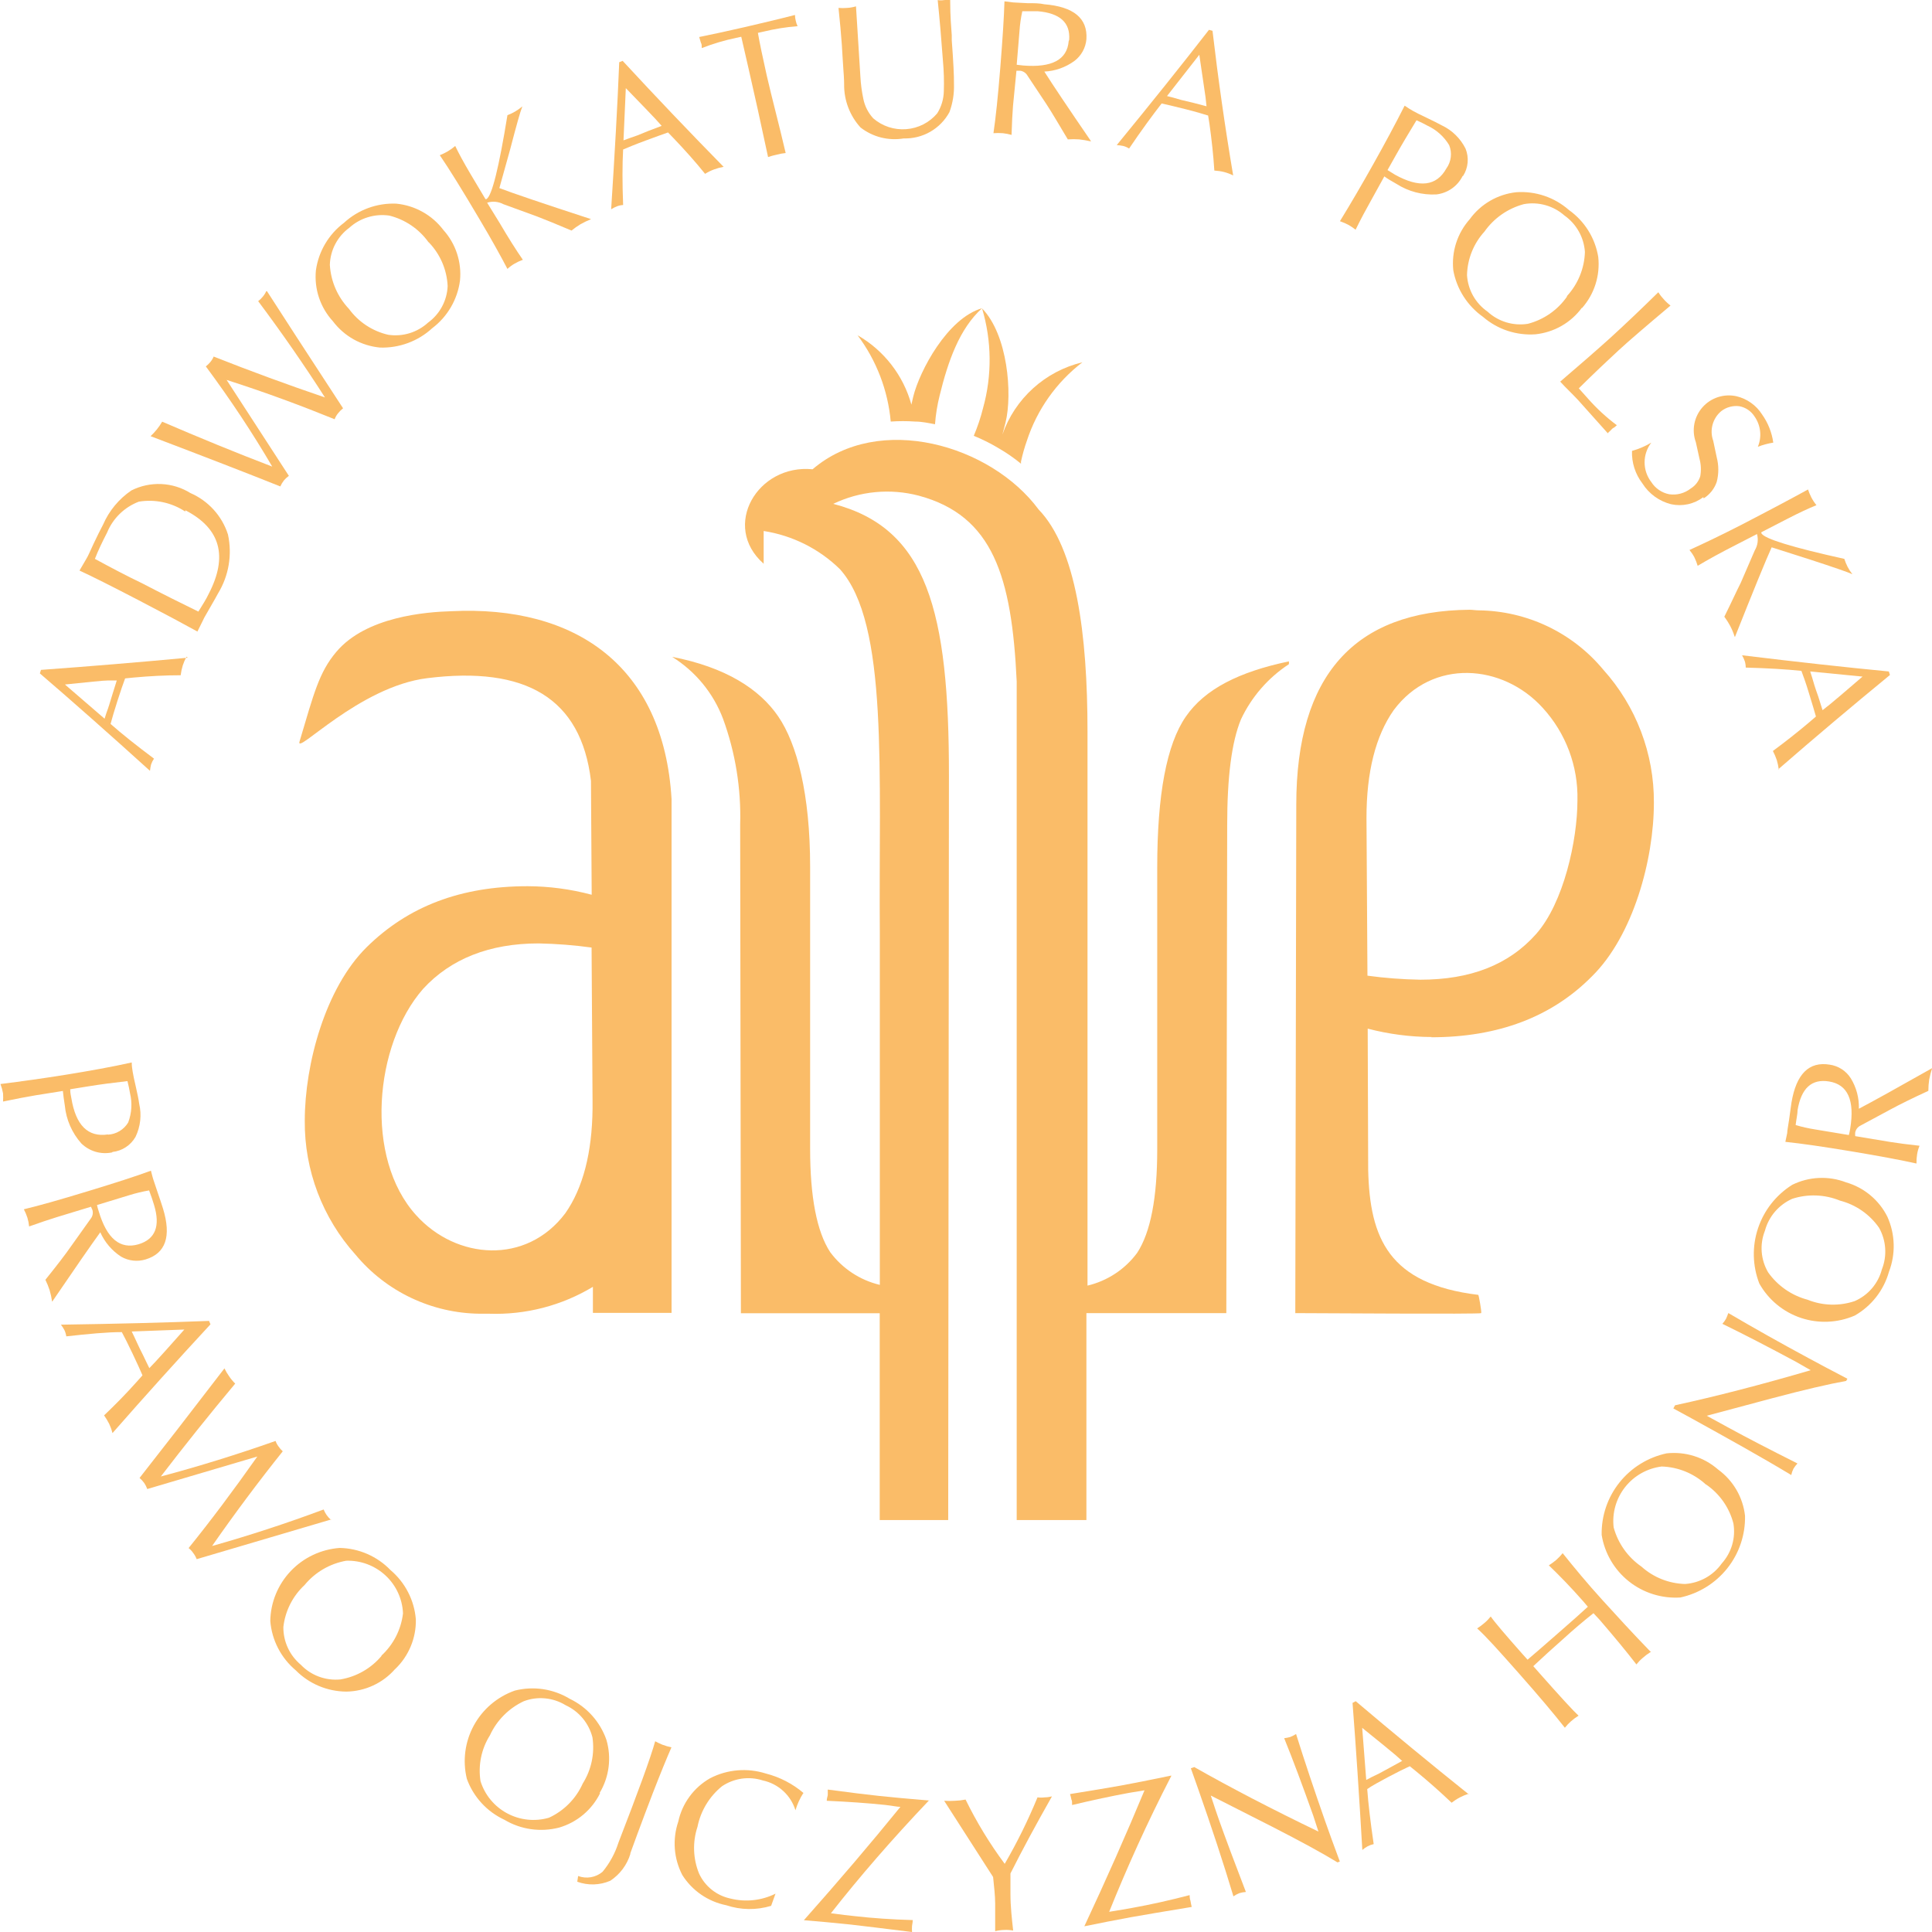 <svg width="100" height="100" viewBox="0 0 100 100" fill="none" xmlns="http://www.w3.org/2000/svg">
<g clip-path="url(#clip0)">
<path d="M45.54 67.973H38.349L38.311 42.682C38.366 40.817 38.065 38.959 37.425 37.206C36.924 35.879 35.999 34.752 34.791 33.999C37.551 34.535 39.305 35.656 40.28 37.08C41.255 38.504 41.932 41.113 41.932 44.855V59.467C41.932 61.95 42.274 63.745 42.97 64.81C43.599 65.659 44.51 66.26 45.54 66.505C45.54 60.891 45.54 54.452 45.54 48.409C45.471 39.979 46.009 32.266 43.47 29.456C42.395 28.405 41.016 27.716 39.527 27.484V29.179C37.317 27.232 39.21 24.006 42.059 24.29C45.496 21.341 51.288 23.029 53.757 26.369C55.7 28.385 56.289 32.808 56.289 37.868V66.543C57.32 66.298 58.231 65.698 58.859 64.848C59.556 63.783 59.898 61.987 59.898 59.505V44.9C59.898 41.119 60.385 38.536 61.373 37.099C62.36 35.663 64.132 34.774 66.715 34.232V34.377C65.639 35.082 64.78 36.07 64.234 37.231C63.746 38.41 63.519 40.231 63.519 42.719L63.474 67.967H56.232V78.678H52.624C52.624 71.804 52.624 35.272 52.624 35.272C52.371 29.834 51.39 26.69 47.56 25.657C46.079 25.267 44.508 25.417 43.129 26.079C47.984 27.339 49.123 31.617 49.117 40.161L49.079 78.678H45.534C45.534 76.114 45.534 72.258 45.534 67.967" fill="#FABC68"/>
<path d="M74.071 53.689C77.54 53.689 80.315 52.639 82.395 50.539C84.535 48.434 85.605 44.49 85.605 41.547C85.621 39.005 84.684 36.547 82.978 34.654C82.194 33.711 81.213 32.948 80.104 32.419C78.994 31.891 77.783 31.608 76.553 31.592C76.369 31.592 76.223 31.561 76.065 31.561C70.089 31.611 67.099 34.972 67.095 41.642L67.044 67.967C68.159 67.967 76.635 68.03 76.666 67.967C76.698 67.904 76.54 67.028 76.515 67.022C71.881 66.461 70.9 64.092 70.817 60.563L70.792 53.242C71.873 53.525 72.985 53.671 74.103 53.676L74.071 53.689ZM70.729 42.335C70.729 39.966 71.197 38.095 72.14 36.753C74.147 34.068 77.781 34.352 79.857 36.645C81.048 37.949 81.69 39.66 81.648 41.422C81.648 43.494 80.933 46.746 79.502 48.352C78.072 49.959 76.078 50.709 73.52 50.709C72.603 50.694 71.688 50.625 70.779 50.501L70.729 42.335Z" fill="#FABC68"/>
<path d="M30.626 46.298L30.588 40.413C30.075 36.129 27.208 34.465 22.112 35.102C18.592 35.536 15.288 39.122 15.503 38.385C16.244 35.902 16.509 34.806 17.402 33.747C18.94 31.913 22.048 31.674 23.365 31.636C29.778 31.321 34.348 34.453 34.76 41.358V67.954H30.689V66.606C29.072 67.58 27.204 68.064 25.315 67.998C25.157 67.998 25.011 67.998 24.834 67.998C23.603 67.985 22.39 67.705 21.279 67.177C20.168 66.65 19.186 65.887 18.402 64.942C16.69 63.038 15.753 60.567 15.775 58.011C15.775 55.069 16.845 51.125 18.985 49.02C21.124 46.916 23.84 45.87 27.309 45.87C28.427 45.874 29.54 46.022 30.62 46.311L30.626 46.298ZM30.62 49.045C29.711 48.92 28.796 48.849 27.879 48.831C25.346 48.831 23.327 49.625 21.896 51.188C19.364 54.086 18.852 59.946 21.542 62.901C23.618 65.201 27.239 65.484 29.259 62.8C30.183 61.483 30.645 59.65 30.67 57.388V56.953L30.62 49.045Z" fill="#FABC68"/>
<path fill-rule="evenodd" clip-rule="evenodd" d="M51.883 22.494C51.934 22.318 51.985 22.104 52.048 21.864C52.409 20.384 52.162 17.327 50.833 15.966C51.335 17.646 51.353 19.432 50.883 21.121C50.761 21.612 50.6 22.092 50.402 22.558C50.84 22.735 51.263 22.946 51.668 23.188C52.083 23.426 52.477 23.698 52.846 24.001C52.846 23.956 52.846 23.912 52.846 23.893C52.924 23.528 53.026 23.168 53.15 22.816C53.676 21.204 54.677 19.788 56.024 18.752C55.074 18.98 54.197 19.443 53.474 20.097C52.751 20.751 52.204 21.576 51.883 22.494Z" fill="#FABC68"/>
<path fill-rule="evenodd" clip-rule="evenodd" d="M47.269 20.529L47.174 20.944C46.757 19.429 45.756 18.138 44.388 17.353C45.364 18.655 45.959 20.202 46.104 21.82C46.525 21.79 46.949 21.79 47.37 21.82C47.712 21.82 48.054 21.896 48.396 21.959C48.433 21.457 48.514 20.96 48.636 20.472C49.067 18.707 49.662 17.006 50.833 15.954C49.041 16.464 47.598 19.199 47.269 20.529Z" fill="#FABC68"/>
<path d="M9.655 33.993C9.575 34.138 9.509 34.29 9.458 34.447C9.409 34.611 9.373 34.78 9.351 34.951C8.553 34.951 7.736 34.995 6.913 35.07L6.476 35.114C6.381 35.373 6.248 35.745 6.078 36.28C5.907 36.816 5.793 37.207 5.723 37.471C6.31 37.988 7.059 38.587 7.971 39.267C7.907 39.361 7.856 39.463 7.819 39.57C7.793 39.678 7.774 39.787 7.762 39.897C5.651 37.986 3.752 36.306 2.064 34.856L2.121 34.673C4.653 34.489 7.185 34.279 9.718 34.043L9.655 33.993ZM6.052 35.222H5.577C5.337 35.222 4.596 35.304 3.362 35.43L5.413 37.2L5.508 36.904C5.565 36.747 5.615 36.608 5.653 36.482L5.831 35.902L6.052 35.196" fill="#FABC68"/>
<path d="M9.851 25.518C10.311 25.717 10.723 26.012 11.059 26.382C11.396 26.753 11.649 27.191 11.8 27.667C12.026 28.71 11.843 29.799 11.288 30.711C11.218 30.843 11.098 31.057 10.933 31.341C10.769 31.624 10.648 31.839 10.572 31.971C10.572 31.971 10.465 32.198 10.218 32.689C9.585 32.337 8.584 31.801 7.192 31.076C5.799 30.352 4.735 29.816 4.115 29.532C4.26 29.28 4.387 29.06 4.482 28.902C4.577 28.745 4.666 28.524 4.849 28.133C5.033 27.743 5.197 27.415 5.337 27.15C5.647 26.437 6.154 25.825 6.799 25.386C7.278 25.144 7.813 25.03 8.349 25.054C8.886 25.078 9.408 25.24 9.863 25.525L9.851 25.518ZM9.585 26.476C8.879 26.01 8.021 25.828 7.185 25.966C6.817 26.106 6.482 26.32 6.2 26.594C5.918 26.869 5.695 27.197 5.546 27.56C5.299 28.039 5.077 28.499 4.912 28.927C5.735 29.375 6.546 29.803 7.35 30.188C8.439 30.755 9.414 31.24 10.268 31.656C10.49 31.297 10.667 31.026 10.8 30.742C11.813 28.793 11.412 27.35 9.597 26.413" fill="#FABC68"/>
<path d="M13.819 15.072C14.537 16.193 15.849 18.213 17.757 21.133C17.663 21.207 17.578 21.292 17.503 21.385C17.425 21.479 17.363 21.585 17.32 21.7C15.642 21.02 13.819 20.333 11.73 19.665L14.952 24.63C14.856 24.698 14.769 24.779 14.693 24.869C14.62 24.965 14.558 25.068 14.509 25.178C12.851 24.514 10.612 23.647 7.793 22.576C8.03 22.357 8.232 22.104 8.394 21.826C10.325 22.658 12.23 23.439 14.091 24.151C13.066 22.399 11.92 20.671 10.654 18.965C10.74 18.898 10.818 18.822 10.888 18.739C10.959 18.653 11.017 18.557 11.059 18.455C12.937 19.199 14.857 19.904 16.82 20.572C15.744 18.892 14.591 17.231 13.363 15.588C13.451 15.523 13.529 15.446 13.598 15.361C13.672 15.274 13.734 15.176 13.781 15.072" fill="#FABC68"/>
<path d="M22.942 11.896C23.262 12.25 23.505 12.666 23.654 13.119C23.803 13.571 23.856 14.05 23.809 14.524C23.745 15.009 23.585 15.476 23.338 15.899C23.092 16.322 22.763 16.692 22.372 16.988C21.638 17.662 20.667 18.022 19.669 17.99C19.189 17.944 18.725 17.8 18.305 17.566C17.886 17.331 17.52 17.012 17.231 16.628C16.907 16.275 16.662 15.858 16.51 15.404C16.359 14.951 16.305 14.47 16.351 13.994C16.419 13.508 16.582 13.04 16.832 12.618C17.082 12.195 17.413 11.825 17.807 11.531C18.17 11.196 18.596 10.937 19.06 10.767C19.524 10.597 20.017 10.521 20.511 10.541C20.99 10.588 21.454 10.732 21.873 10.967C22.293 11.201 22.659 11.52 22.948 11.902L22.942 11.896ZM22.176 12.533C21.686 11.849 20.968 11.362 20.15 11.159C19.779 11.105 19.402 11.134 19.044 11.243C18.686 11.351 18.356 11.538 18.08 11.789C17.776 12.012 17.528 12.301 17.353 12.634C17.179 12.967 17.083 13.335 17.073 13.711C17.123 14.561 17.473 15.367 18.061 15.986C18.553 16.663 19.275 17.14 20.093 17.328C20.462 17.383 20.84 17.356 21.197 17.247C21.554 17.137 21.882 16.95 22.157 16.698C22.458 16.479 22.705 16.195 22.88 15.868C23.056 15.54 23.155 15.178 23.17 14.807C23.132 13.963 22.788 13.162 22.201 12.551" fill="#FABC68"/>
<path d="M30.583 11.348C30.398 11.423 30.218 11.509 30.044 11.607C29.883 11.705 29.728 11.814 29.582 11.934C28.81 11.607 28.209 11.361 27.778 11.197L26.05 10.567C25.923 10.499 25.783 10.458 25.64 10.445C25.496 10.432 25.351 10.448 25.214 10.491L25.847 11.518C26.307 12.3 26.712 12.943 27.063 13.447C26.913 13.5 26.769 13.568 26.632 13.648C26.499 13.724 26.376 13.815 26.265 13.919C25.936 13.289 25.455 12.413 24.809 11.329C23.918 9.821 23.237 8.723 22.764 8.034C22.903 7.977 23.038 7.912 23.169 7.838C23.308 7.756 23.44 7.661 23.562 7.555C23.745 7.939 24.005 8.418 24.34 8.985L25.125 10.302C25.134 10.308 25.144 10.311 25.154 10.311C25.164 10.311 25.174 10.308 25.182 10.302C25.461 10.138 25.822 8.691 26.265 5.961C26.404 5.911 26.537 5.847 26.664 5.772C26.796 5.694 26.921 5.605 27.037 5.507C26.94 5.742 26.729 6.486 26.404 7.738L25.847 9.735C26.501 9.987 28.088 10.525 30.608 11.348" fill="#FABC68"/>
<path d="M37.438 8.639C37.274 8.668 37.113 8.713 36.957 8.771C36.795 8.83 36.64 8.906 36.495 8.998C35.989 8.368 35.45 7.769 34.881 7.171L34.577 6.856C34.317 6.944 33.944 7.082 33.412 7.278C32.88 7.473 32.507 7.631 32.253 7.738C32.209 8.519 32.209 9.477 32.253 10.611C32.143 10.617 32.034 10.641 31.93 10.681C31.827 10.722 31.727 10.773 31.633 10.832C31.816 7.996 31.962 5.457 32.051 3.22L32.228 3.15C33.941 5.003 35.685 6.833 37.457 8.639H37.438ZM34.248 6.515L33.931 6.162C33.766 5.986 33.254 5.45 32.392 4.562L32.272 7.265L32.563 7.158L32.994 7.007L33.551 6.78L34.248 6.515Z" fill="#FABC68"/>
<path d="M41.281 1.355C40.685 1.402 40.094 1.497 39.514 1.638L39.229 1.701C39.324 2.25 39.476 2.962 39.685 3.901C39.957 5.091 40.318 6.421 40.666 7.921C40.515 7.936 40.364 7.963 40.217 8.003C40.06 8.035 39.906 8.078 39.755 8.129C39.371 6.327 39.033 4.795 38.742 3.535L38.368 1.903L38.102 1.96C37.496 2.087 36.901 2.264 36.323 2.489C36.323 2.369 36.323 2.281 36.279 2.212L36.19 1.916C36.938 1.764 37.722 1.594 38.539 1.405C39.356 1.216 40.242 1.008 41.148 0.775C41.149 0.873 41.162 0.97 41.186 1.065C41.205 1.163 41.237 1.258 41.281 1.348" fill="#FABC68"/>
<path d="M49.181 1.131e-05C49.181 0.863 49.238 1.475 49.263 1.827V2.086C49.345 3.176 49.383 3.926 49.377 4.348C49.394 4.844 49.315 5.338 49.143 5.804C48.914 6.227 48.571 6.578 48.153 6.819C47.735 7.059 47.258 7.179 46.775 7.165C46.383 7.23 45.982 7.213 45.597 7.116C45.213 7.018 44.853 6.842 44.54 6.598C43.985 5.987 43.682 5.19 43.692 4.367C43.692 4.323 43.692 4.077 43.654 3.611C43.616 3.144 43.603 2.716 43.572 2.3C43.534 1.764 43.477 1.134 43.401 0.41C43.548 0.422 43.696 0.422 43.844 0.41C44.001 0.401 44.156 0.374 44.306 0.328L44.534 3.97C44.555 4.355 44.606 4.739 44.686 5.117C44.761 5.493 44.938 5.842 45.199 6.125C45.432 6.327 45.703 6.48 45.997 6.577C46.291 6.673 46.6 6.71 46.908 6.686C47.217 6.662 47.517 6.577 47.792 6.437C48.067 6.296 48.311 6.102 48.51 5.867C48.724 5.526 48.842 5.134 48.852 4.732C48.87 4.207 48.855 3.681 48.807 3.157C48.725 2.029 48.636 0.989 48.535 0.006C48.64 0.022 48.747 0.022 48.852 0.006C48.964 0.003 49.075 -0.018 49.181 -0.057" fill="#FABC68"/>
<path d="M56.454 7.316C56.258 7.27 56.059 7.237 55.859 7.215C55.663 7.2 55.466 7.2 55.27 7.215C54.802 6.434 54.435 5.804 54.156 5.381L53.181 3.913C53.142 3.845 53.087 3.786 53.021 3.742C52.955 3.698 52.88 3.671 52.801 3.661H52.611L52.434 5.47C52.402 5.86 52.377 6.358 52.358 6.982C52.209 6.94 52.056 6.91 51.902 6.894C51.742 6.882 51.581 6.882 51.421 6.894C51.535 6.125 51.655 5.003 51.776 3.491C51.896 1.979 51.966 0.907 51.991 0.069L52.447 0.126L53.169 0.164C53.523 0.164 53.802 0.164 54.055 0.221C55.574 0.347 56.3 0.947 56.233 2.023C56.215 2.247 56.149 2.464 56.04 2.661C55.93 2.858 55.78 3.029 55.6 3.163C55.148 3.489 54.612 3.678 54.055 3.705C54.477 4.373 55.281 5.573 56.467 7.303L56.454 7.316ZM55.34 2.061C55.407 1.17 54.861 0.676 53.7 0.58C53.498 0.58 53.238 0.58 52.915 0.58C52.841 0.914 52.793 1.253 52.77 1.594L52.624 3.352L52.953 3.39C54.447 3.512 55.234 3.092 55.315 2.13" fill="#FABC68"/>
<path d="M63.829 9.08C63.679 9.006 63.522 8.947 63.361 8.904C63.195 8.863 63.025 8.838 62.854 8.828C62.804 8.034 62.715 7.228 62.601 6.408L62.532 5.98C62.272 5.898 61.898 5.785 61.341 5.646C60.784 5.507 60.398 5.413 60.126 5.356C59.638 5.986 59.081 6.742 58.442 7.688C58.348 7.628 58.245 7.583 58.138 7.555C58.027 7.532 57.915 7.518 57.802 7.511C59.609 5.306 61.2 3.317 62.576 1.544L62.759 1.594C63.051 4.089 63.407 6.585 63.829 9.08ZM62.449 5.501L62.398 5.028C62.365 4.789 62.257 4.058 62.076 2.835L60.404 4.972L60.702 5.047L61.139 5.173L61.727 5.312L62.449 5.501Z" fill="#FABC68"/>
<path d="M75.705 9.111C75.576 9.37 75.385 9.592 75.149 9.758C74.912 9.924 74.638 10.029 74.35 10.063C73.622 10.103 72.9 9.913 72.286 9.521C72.027 9.376 71.805 9.244 71.653 9.13L70.957 10.39C70.697 10.851 70.431 11.348 70.165 11.89C70.056 11.802 69.939 11.722 69.817 11.651C69.669 11.572 69.514 11.504 69.355 11.449C69.931 10.51 70.507 9.521 71.083 8.494C71.659 7.467 72.223 6.421 72.704 5.469C72.869 5.583 73.008 5.671 73.122 5.734C73.261 5.816 73.502 5.935 73.837 6.093C74.173 6.25 74.439 6.389 74.629 6.49C75.162 6.743 75.594 7.167 75.857 7.694C75.95 7.922 75.986 8.169 75.964 8.414C75.942 8.66 75.862 8.897 75.73 9.105L75.705 9.111ZM74.863 8.721C74.988 8.548 75.067 8.346 75.092 8.134C75.118 7.923 75.089 7.708 75.008 7.511C74.743 7.07 74.35 6.718 73.882 6.503C73.711 6.408 73.521 6.314 73.318 6.225C72.938 6.855 72.584 7.435 72.261 8.015L71.818 8.803L72.204 9.042C73.47 9.744 74.356 9.636 74.863 8.721Z" fill="#FABC68"/>
<path d="M81.883 15.923C81.602 16.308 81.242 16.63 80.828 16.867C80.413 17.105 79.953 17.253 79.478 17.303C78.988 17.338 78.496 17.276 78.029 17.122C77.563 16.967 77.133 16.722 76.762 16.402C75.953 15.83 75.401 14.966 75.223 13.995C75.172 13.519 75.222 13.038 75.368 12.582C75.514 12.127 75.754 11.706 76.072 11.348C76.353 10.96 76.713 10.634 77.128 10.393C77.544 10.152 78.006 10.001 78.484 9.949C78.976 9.915 79.47 9.979 79.938 10.137C80.405 10.295 80.836 10.544 81.206 10.869C81.608 11.154 81.95 11.516 82.21 11.934C82.471 12.351 82.646 12.816 82.725 13.301C82.777 13.778 82.728 14.26 82.582 14.717C82.436 15.174 82.196 15.595 81.877 15.954L81.883 15.923ZM81.105 15.324C81.679 14.699 82.009 13.89 82.035 13.043C82.01 12.669 81.902 12.305 81.718 11.978C81.534 11.651 81.279 11.369 80.972 11.152C80.69 10.903 80.355 10.72 79.992 10.619C79.629 10.517 79.247 10.499 78.876 10.566C78.05 10.786 77.329 11.288 76.838 11.984C76.273 12.604 75.952 13.404 75.932 14.24C75.955 14.615 76.062 14.98 76.246 15.307C76.43 15.634 76.687 15.916 76.996 16.131C77.273 16.386 77.604 16.575 77.965 16.684C78.325 16.793 78.706 16.819 79.079 16.761C79.901 16.549 80.62 16.05 81.105 15.356" fill="#FABC68"/>
<path d="M83.225 22.432L81.668 20.692C81.351 20.352 81.034 20.062 80.756 19.753C81.798 18.863 82.659 18.111 83.339 17.498C84.099 16.804 84.93 16.015 85.833 15.128C85.918 15.261 86.015 15.386 86.124 15.5C86.227 15.617 86.341 15.722 86.466 15.815C85.2 16.88 84.295 17.655 83.763 18.147C83.231 18.638 82.554 19.275 81.718 20.1L82.174 20.61C82.628 21.128 83.135 21.597 83.687 22.009L83.573 22.11L83.453 22.186L83.345 22.299C83.301 22.343 83.257 22.375 83.231 22.406" fill="#FABC68"/>
<path d="M88.163 25.733C87.928 25.91 87.658 26.035 87.371 26.098C87.083 26.161 86.785 26.161 86.498 26.099C85.881 25.944 85.348 25.558 85.01 25.021C84.641 24.539 84.45 23.944 84.472 23.338C84.823 23.241 85.16 23.097 85.472 22.91C85.246 23.203 85.124 23.562 85.124 23.931C85.124 24.3 85.246 24.659 85.472 24.952C85.575 25.114 85.71 25.253 85.869 25.361C86.028 25.47 86.207 25.545 86.397 25.582C86.593 25.611 86.793 25.6 86.984 25.549C87.176 25.498 87.355 25.408 87.511 25.286C87.746 25.141 87.921 24.918 88.004 24.655C88.059 24.354 88.046 24.044 87.966 23.748L87.777 22.891C87.666 22.586 87.639 22.258 87.699 21.939C87.76 21.621 87.905 21.325 88.12 21.081C88.334 20.838 88.611 20.656 88.92 20.556C89.23 20.455 89.561 20.439 89.879 20.509C90.426 20.639 90.9 20.975 91.202 21.448C91.511 21.882 91.711 22.383 91.784 22.91C91.511 22.954 91.244 23.026 90.986 23.124C91.093 22.868 91.133 22.589 91.102 22.314C91.071 22.038 90.97 21.775 90.809 21.549C90.722 21.414 90.608 21.297 90.474 21.208C90.34 21.118 90.189 21.056 90.03 21.026C89.865 21.004 89.698 21.016 89.537 21.059C89.376 21.102 89.225 21.177 89.094 21.278C88.874 21.461 88.717 21.706 88.642 21.981C88.567 22.256 88.579 22.547 88.676 22.815L88.859 23.679C88.966 24.092 88.966 24.526 88.859 24.939C88.739 25.294 88.5 25.596 88.182 25.796" fill="#FABC68"/>
<path d="M89.783 32.948C89.723 32.759 89.647 32.575 89.555 32.399C89.466 32.232 89.365 32.072 89.251 31.921C89.625 31.171 89.884 30.591 90.1 30.169L90.828 28.486C90.903 28.36 90.952 28.221 90.972 28.076C90.991 27.93 90.981 27.783 90.942 27.642L89.878 28.19C89.061 28.606 88.397 28.971 87.871 29.287C87.827 29.135 87.769 28.987 87.7 28.845C87.629 28.711 87.544 28.585 87.447 28.467C88.08 28.177 88.998 27.749 90.125 27.169C91.682 26.363 92.828 25.751 93.582 25.335C93.63 25.475 93.687 25.612 93.753 25.745C93.828 25.888 93.917 26.023 94.019 26.148C93.613 26.312 93.126 26.539 92.537 26.842L91.17 27.547C91.165 27.556 91.163 27.566 91.163 27.576C91.163 27.585 91.165 27.595 91.17 27.604C91.322 27.886 92.752 28.327 95.462 28.927C95.507 29.07 95.565 29.209 95.633 29.343C95.702 29.477 95.785 29.604 95.88 29.721C95.646 29.614 94.911 29.362 93.677 28.959L91.701 28.329C91.41 28.967 90.777 30.513 89.802 32.967" fill="#FABC68"/>
<path d="M92.069 39.828C92.048 39.664 92.014 39.501 91.967 39.343C91.911 39.181 91.844 39.023 91.765 38.87C92.398 38.404 93.031 37.906 93.664 37.37L93.993 37.087C93.923 36.822 93.803 36.457 93.638 35.902C93.474 35.348 93.335 34.982 93.24 34.724C92.461 34.642 91.499 34.585 90.359 34.554C90.359 34.441 90.342 34.328 90.308 34.22C90.271 34.115 90.225 34.014 90.169 33.917C93.005 34.262 95.538 34.541 97.766 34.755L97.823 34.938C95.873 36.539 93.936 38.171 92.031 39.828H92.069ZM94.335 36.759L94.709 36.463C94.898 36.312 95.462 35.833 96.405 35.02L93.695 34.755L93.79 35.051C93.835 35.209 93.879 35.354 93.917 35.48C93.955 35.606 94.012 35.77 94.113 36.053L94.335 36.759Z" fill="#FABC68"/>
<path d="M5.799 59.65C5.516 59.708 5.223 59.696 4.946 59.615C4.669 59.533 4.416 59.385 4.21 59.184C3.724 58.637 3.425 57.951 3.355 57.224C3.311 56.934 3.273 56.682 3.254 56.468L1.829 56.695C1.31 56.783 0.753 56.89 0.158 57.016C0.167 56.876 0.167 56.734 0.158 56.594C0.128 56.429 0.083 56.267 0.025 56.109C1.127 55.97 2.26 55.813 3.431 55.624C4.602 55.434 5.774 55.227 6.818 54.993C6.818 55.189 6.85 55.353 6.869 55.485C6.888 55.617 6.951 55.907 7.034 56.266C7.116 56.626 7.173 56.896 7.204 57.13C7.339 57.706 7.272 58.31 7.015 58.844C6.893 59.058 6.721 59.241 6.514 59.377C6.307 59.513 6.071 59.598 5.824 59.625L5.799 59.65ZM5.59 58.73C5.803 58.718 6.009 58.654 6.191 58.544C6.373 58.434 6.525 58.282 6.635 58.1C6.818 57.617 6.851 57.09 6.73 56.588C6.7 56.399 6.656 56.189 6.597 55.958C5.875 56.039 5.185 56.128 4.533 56.235L3.634 56.38C3.634 56.575 3.672 56.726 3.691 56.827C3.919 58.245 4.552 58.875 5.59 58.718" fill="#FABC68"/>
<path d="M2.697 67.375C2.669 67.175 2.626 66.977 2.57 66.783C2.51 66.597 2.436 66.416 2.349 66.241C2.938 65.51 3.374 64.943 3.659 64.533L4.691 63.084C4.741 63.022 4.776 62.949 4.793 62.871C4.809 62.794 4.807 62.713 4.786 62.636L4.71 62.46L2.95 62.996C2.577 63.109 2.096 63.273 1.507 63.481C1.493 63.327 1.463 63.175 1.418 63.027C1.369 62.877 1.308 62.732 1.235 62.592C1.994 62.412 3.096 62.101 4.539 61.66C5.932 61.237 7.027 60.885 7.812 60.595C7.876 60.84 7.914 60.992 7.933 61.042L8.161 61.723C8.281 62.057 8.37 62.353 8.439 62.561C8.876 63.998 8.579 64.873 7.534 65.189C7.324 65.252 7.104 65.272 6.886 65.247C6.668 65.222 6.457 65.153 6.268 65.044C5.794 64.736 5.42 64.298 5.191 63.783C4.727 64.422 3.904 65.609 2.722 67.344L2.697 67.375ZM7.179 64.401C8.045 64.136 8.308 63.456 7.971 62.359C7.914 62.164 7.831 61.918 7.718 61.616C7.379 61.674 7.045 61.754 6.717 61.855L5.021 62.372C5.043 62.481 5.073 62.588 5.109 62.693C5.531 64.117 6.221 64.686 7.179 64.401Z" fill="#FABC68"/>
<path d="M5.818 74.167C5.779 74.007 5.723 73.851 5.653 73.701C5.575 73.548 5.486 73.401 5.387 73.26C5.964 72.712 6.533 72.132 7.084 71.514L7.375 71.187C7.268 70.935 7.097 70.557 6.863 70.065C6.628 69.574 6.438 69.189 6.305 68.95C5.52 68.95 4.564 69.044 3.431 69.17C3.415 69.059 3.383 68.951 3.336 68.849C3.284 68.749 3.223 68.654 3.153 68.565C6.014 68.523 8.57 68.458 10.819 68.37L10.895 68.546C9.182 70.395 7.494 72.269 5.831 74.167H5.818ZM7.73 70.815L8.053 70.475C8.224 70.298 8.717 69.744 9.541 68.817L6.818 68.918C6.818 68.918 6.882 69.044 6.951 69.195L7.141 69.605C7.179 69.7 7.274 69.876 7.407 70.147C7.54 70.418 7.641 70.645 7.73 70.815Z" fill="#FABC68"/>
<path d="M17.143 78.647C15.877 79.017 13.556 79.702 10.18 80.702C10.137 80.591 10.08 80.487 10.008 80.393C9.941 80.292 9.858 80.203 9.762 80.128C10.884 78.742 12.07 77.162 13.32 75.389L7.622 77.072C7.583 76.96 7.53 76.855 7.463 76.757C7.394 76.662 7.313 76.575 7.223 76.499C8.324 75.1 9.789 73.209 11.617 70.827C11.687 70.972 11.77 71.111 11.864 71.243C11.954 71.377 12.058 71.501 12.174 71.615C10.827 73.228 9.544 74.831 8.324 76.423C10.296 75.898 12.275 75.284 14.263 74.583C14.298 74.685 14.35 74.78 14.415 74.867C14.477 74.96 14.552 75.045 14.636 75.119C13.37 76.702 12.15 78.337 10.977 80.021C12.923 79.471 14.848 78.841 16.751 78.131C16.792 78.23 16.843 78.325 16.903 78.414C16.97 78.51 17.048 78.597 17.137 78.673" fill="#FABC68"/>
<path d="M20.454 86.385C20.139 86.747 19.751 87.039 19.314 87.241C18.878 87.443 18.403 87.551 17.922 87.557C17.434 87.553 16.952 87.454 16.504 87.265C16.055 87.075 15.648 86.8 15.307 86.454C14.929 86.136 14.618 85.747 14.392 85.309C14.166 84.871 14.029 84.393 13.99 83.902C14.006 82.939 14.384 82.018 15.048 81.318C15.712 80.619 16.615 80.192 17.58 80.121C18.073 80.13 18.559 80.236 19.011 80.433C19.463 80.63 19.872 80.914 20.213 81.268C20.59 81.587 20.899 81.976 21.124 82.414C21.349 82.852 21.485 83.33 21.524 83.82C21.534 84.299 21.444 84.775 21.259 85.217C21.075 85.659 20.801 86.059 20.454 86.391V86.385ZM19.732 85.704C20.359 85.131 20.759 84.353 20.859 83.511C20.829 82.763 20.504 82.056 19.954 81.546C19.404 81.035 18.674 80.76 17.922 80.783C17.074 80.932 16.308 81.379 15.763 82.043C15.15 82.613 14.762 83.381 14.667 84.211C14.663 84.584 14.742 84.953 14.899 85.292C15.055 85.631 15.286 85.931 15.573 86.17C15.834 86.443 16.153 86.652 16.508 86.783C16.862 86.914 17.241 86.963 17.618 86.927C18.456 86.787 19.216 86.351 19.758 85.698" fill="#FABC68"/>
<path d="M31.064 92.811C30.854 93.239 30.557 93.618 30.192 93.925C29.827 94.233 29.401 94.46 28.943 94.595C28.467 94.718 27.971 94.746 27.484 94.677C26.997 94.608 26.529 94.443 26.107 94.191C25.658 93.982 25.255 93.687 24.922 93.323C24.588 92.958 24.33 92.532 24.163 92.068C23.937 91.136 24.065 90.155 24.524 89.312C24.982 88.47 25.738 87.826 26.645 87.505C27.123 87.384 27.621 87.359 28.109 87.431C28.597 87.504 29.065 87.673 29.487 87.928C29.929 88.14 30.324 88.436 30.65 88.801C30.976 89.165 31.226 89.59 31.387 90.051C31.523 90.511 31.561 90.993 31.5 91.468C31.439 91.943 31.28 92.401 31.032 92.811H31.064ZM30.152 92.332C30.608 91.617 30.79 90.763 30.665 89.925C30.572 89.563 30.4 89.226 30.16 88.938C29.92 88.65 29.619 88.419 29.278 88.262C28.957 88.065 28.595 87.944 28.22 87.908C27.845 87.871 27.466 87.921 27.113 88.054C26.337 88.417 25.716 89.042 25.359 89.818C24.914 90.525 24.741 91.369 24.872 92.194C25.096 92.909 25.593 93.508 26.256 93.861C26.919 94.215 27.695 94.295 28.417 94.084C29.187 93.728 29.802 93.108 30.152 92.339" fill="#FABC68"/>
<path d="M32.633 95.943C32.461 96.518 32.091 97.016 31.588 97.348C31.046 97.582 30.434 97.601 29.879 97.398L29.924 97.102C30.135 97.181 30.364 97.203 30.587 97.164C30.809 97.125 31.018 97.028 31.19 96.882C31.559 96.435 31.838 95.921 32.013 95.369C33.019 92.767 33.665 91.015 33.912 90.127C34.031 90.192 34.154 90.251 34.279 90.303C34.434 90.362 34.592 90.408 34.754 90.442C34.501 91.022 34.178 91.809 33.792 92.805C33.526 93.492 33.266 94.191 33.007 94.884C32.747 95.577 32.627 95.937 32.62 95.943" fill="#FABC68"/>
<path d="M41.578 92.811C41.401 93.086 41.265 93.386 41.173 93.699C41.055 93.316 40.836 92.97 40.538 92.699C40.241 92.427 39.877 92.24 39.483 92.156C39.13 92.042 38.757 92.011 38.39 92.063C38.024 92.116 37.674 92.251 37.368 92.458C36.714 92.99 36.267 93.732 36.102 94.556C35.84 95.347 35.869 96.205 36.184 96.976C36.335 97.302 36.56 97.589 36.841 97.813C37.122 98.037 37.452 98.193 37.805 98.268C38.589 98.464 39.417 98.375 40.141 98.016L39.913 98.646C39.154 98.877 38.342 98.866 37.59 98.615C37.124 98.521 36.683 98.334 36.292 98.066C35.901 97.797 35.569 97.452 35.317 97.052C35.097 96.628 34.965 96.165 34.929 95.69C34.894 95.215 34.954 94.737 35.108 94.285C35.208 93.817 35.407 93.376 35.691 92.989C35.974 92.602 36.337 92.28 36.754 92.042C37.194 91.814 37.675 91.675 38.17 91.633C38.664 91.591 39.162 91.646 39.635 91.796C40.361 91.98 41.036 92.33 41.603 92.817" fill="#FABC68"/>
<path d="M48.073 93.201C46.174 95.199 44.49 97.14 43.008 99.03C43.54 99.1 43.939 99.15 44.205 99.175C45.163 99.284 46.176 99.354 47.244 99.383C47.244 99.45 47.231 99.551 47.206 99.686C47.2 99.791 47.2 99.896 47.206 100.001C45.763 99.818 44.674 99.692 44.041 99.616C43.196 99.528 42.386 99.453 41.609 99.389C43.412 97.36 45.077 95.405 46.605 93.523C46.434 93.523 46.168 93.46 45.807 93.422C44.908 93.328 43.907 93.258 42.793 93.208C42.793 93.076 42.838 92.981 42.844 92.924C42.85 92.868 42.844 92.754 42.844 92.628C44.022 92.786 44.901 92.893 45.497 92.956C46.092 93.019 46.965 93.101 48.143 93.201" fill="#FABC68"/>
<path d="M54.435 93.006C53.644 94.399 52.928 95.722 52.301 96.97C52.301 97.442 52.301 97.795 52.301 98.035C52.301 98.665 52.371 99.295 52.441 99.925C52.288 99.897 52.133 99.886 51.979 99.894C51.821 99.898 51.664 99.919 51.51 99.957C51.51 99.408 51.51 98.93 51.51 98.526C51.51 98.123 51.453 97.657 51.403 97.153C50.419 95.615 49.575 94.3 48.87 93.208C49.056 93.221 49.242 93.221 49.427 93.208C49.612 93.202 49.797 93.181 49.978 93.145C50.549 94.313 51.227 95.427 52.004 96.472C52.647 95.365 53.214 94.215 53.701 93.031C53.825 93.048 53.95 93.048 54.074 93.031C54.2 93.03 54.326 93.013 54.448 92.981" fill="#FABC68"/>
<path d="M60.626 91.922C59.36 94.374 58.315 96.711 57.41 98.955C57.942 98.867 58.341 98.803 58.6 98.753C59.55 98.583 60.537 98.362 61.576 98.091C61.576 98.161 61.576 98.262 61.62 98.394C61.636 98.498 61.657 98.601 61.683 98.703C60.252 98.936 59.195 99.119 58.518 99.238C57.708 99.39 56.904 99.541 56.125 99.705C57.273 97.251 58.311 94.905 59.24 92.666L58.442 92.798C57.549 92.962 56.543 93.176 55.492 93.428C55.492 93.296 55.492 93.201 55.454 93.138C55.437 93.044 55.414 92.952 55.384 92.861C56.549 92.672 57.429 92.527 58.018 92.42C58.606 92.313 59.468 92.143 60.626 91.903" fill="#FABC68"/>
<path d="M67.083 89.749C67.539 91.204 68.039 92.691 68.571 94.21C68.761 94.752 69.02 95.47 69.35 96.353L69.229 96.397C68.461 95.926 67.33 95.309 65.836 94.544L62.67 92.937C62.854 93.498 62.993 93.914 63.094 94.197C63.436 95.159 63.901 96.403 64.487 97.928C64.371 97.934 64.256 97.956 64.145 97.991C64.038 98.033 63.936 98.088 63.842 98.155C63.322 96.422 62.702 94.544 61.993 92.528L61.638 91.526L61.816 91.463C63.685 92.525 65.827 93.639 68.242 94.802C68.102 94.374 68.014 94.09 67.969 93.964C67.419 92.42 66.925 91.091 66.469 89.969C66.576 89.957 66.682 89.936 66.785 89.906C66.884 89.865 66.979 89.817 67.07 89.761" fill="#FABC68"/>
<path d="M76.022 92.843C75.864 92.892 75.712 92.956 75.566 93.032C75.414 93.111 75.27 93.204 75.135 93.309C74.559 92.761 73.951 92.219 73.312 91.696L72.97 91.419C72.723 91.532 72.337 91.721 71.862 91.973C71.387 92.225 71.007 92.433 70.767 92.603C70.824 93.385 70.938 94.33 71.102 95.451C70.992 95.475 70.886 95.513 70.786 95.565C70.689 95.618 70.597 95.681 70.514 95.754C70.349 92.91 70.18 90.373 70.007 88.142L70.172 88.054C72.105 89.692 74.055 91.299 76.022 92.874V92.843ZM72.584 91.154L72.229 90.839C72.046 90.681 71.469 90.209 70.507 89.434L70.716 92.131L70.988 91.986L71.394 91.79L71.925 91.501L72.558 91.154" fill="#FABC68"/>
<path d="M85.416 85.521C85.276 85.608 85.145 85.707 85.023 85.817C84.904 85.917 84.796 86.029 84.7 86.151C84.188 85.484 83.542 84.708 82.801 83.845L82.478 83.499C81.947 83.919 81.421 84.366 80.902 84.841C80.383 85.301 79.87 85.761 79.363 86.24L79.674 86.593C80.767 87.828 81.444 88.565 81.706 88.804C81.567 88.889 81.436 88.987 81.313 89.094C81.198 89.196 81.092 89.308 80.997 89.428C80.433 88.71 79.642 87.771 78.61 86.605C77.578 85.439 76.932 84.715 76.457 84.286C76.591 84.201 76.718 84.106 76.837 84.003C76.956 83.903 77.064 83.791 77.16 83.669C77.344 83.94 77.895 84.589 78.806 85.616L79.066 85.906C79.42 85.609 79.94 85.15 80.636 84.544C81.332 83.94 81.845 83.48 82.187 83.165L81.934 82.868C81.301 82.15 80.706 81.539 80.168 81.022C80.303 80.937 80.432 80.843 80.554 80.739C80.673 80.633 80.784 80.517 80.883 80.392C81.484 81.142 82.149 81.948 82.928 82.805C83.707 83.662 84.46 84.488 85.46 85.521" fill="#FABC68"/>
<path d="M88.929 76.063C89.316 76.344 89.639 76.702 89.879 77.115C90.119 77.527 90.269 77.984 90.322 78.458C90.343 79.44 90.02 80.399 89.409 81.17C88.798 81.941 87.937 82.477 86.973 82.686C86.011 82.747 85.061 82.449 84.308 81.85C83.556 81.251 83.054 80.394 82.902 79.447C82.883 78.465 83.208 77.506 83.821 76.736C84.435 75.965 85.298 75.431 86.264 75.225C86.742 75.173 87.226 75.22 87.685 75.364C88.144 75.508 88.568 75.747 88.929 76.063ZM88.296 76.838C87.672 76.264 86.86 75.933 86.01 75.906C85.262 75.999 84.581 76.382 84.115 76.972C83.65 77.562 83.436 78.311 83.522 79.057C83.746 79.88 84.255 80.599 84.96 81.086C85.58 81.645 86.382 81.965 87.22 81.987C87.596 81.961 87.962 81.852 88.29 81.668C88.619 81.484 88.902 81.229 89.119 80.922C89.369 80.644 89.554 80.313 89.658 79.954C89.762 79.595 89.783 79.217 89.72 78.849C89.508 78.031 89.007 77.317 88.308 76.838" fill="#FABC68"/>
<path d="M89.486 67.979C90.803 68.752 92.174 69.523 93.601 70.292C94.101 70.563 94.772 70.922 95.621 71.363L95.557 71.477C94.662 71.636 93.396 71.932 91.759 72.365L88.34 73.279L89.492 73.909C90.391 74.4 91.573 75.014 93.037 75.749C92.958 75.831 92.888 75.922 92.829 76.02C92.777 76.124 92.739 76.234 92.715 76.348C91.157 75.409 89.442 74.457 87.549 73.411L86.612 72.901L86.7 72.737C88.811 72.279 91.151 71.674 93.721 70.922L92.949 70.481C91.505 69.704 90.239 69.051 89.15 68.521C89.223 68.44 89.286 68.351 89.34 68.257C89.385 68.163 89.423 68.066 89.454 67.967" fill="#FABC68"/>
<path d="M95.557 61.2C96.016 61.333 96.443 61.56 96.81 61.866C97.177 62.172 97.477 62.55 97.69 62.977C97.891 63.423 98.002 63.904 98.016 64.393C98.031 64.881 97.948 65.368 97.773 65.825C97.505 66.784 96.868 67.599 96 68.094C95.117 68.476 94.123 68.519 93.21 68.213C92.297 67.906 91.532 67.273 91.062 66.436C90.707 65.52 90.683 64.51 90.994 63.578C91.305 62.645 91.93 61.85 92.765 61.326C93.196 61.113 93.667 60.992 94.147 60.971C94.628 60.949 95.108 61.027 95.557 61.2ZM95.24 62.145C94.453 61.822 93.575 61.788 92.765 62.05C92.421 62.204 92.116 62.431 91.871 62.717C91.627 63.003 91.45 63.339 91.353 63.701C91.215 64.049 91.157 64.424 91.186 64.798C91.215 65.171 91.328 65.533 91.518 65.856C92.011 66.553 92.735 67.055 93.562 67.274C94.34 67.588 95.206 67.612 96 67.344C96.343 67.194 96.648 66.969 96.892 66.685C97.135 66.401 97.311 66.066 97.405 65.705C97.543 65.358 97.602 64.984 97.576 64.611C97.551 64.239 97.443 63.876 97.26 63.55C96.778 62.856 96.061 62.357 95.24 62.145Z" fill="#FABC68"/>
<path d="M100.007 55.29C99.944 55.481 99.893 55.677 99.855 55.876C99.826 56.07 99.811 56.266 99.811 56.462C98.963 56.852 98.317 57.174 97.874 57.413L96.304 58.258C96.232 58.292 96.17 58.342 96.121 58.404C96.073 58.467 96.04 58.539 96.025 58.617C96.019 58.68 96.019 58.743 96.025 58.806L97.842 59.108C98.228 59.171 98.728 59.234 99.355 59.304C99.295 59.447 99.253 59.597 99.229 59.751C99.204 59.907 99.193 60.065 99.197 60.224C98.437 60.053 97.298 59.839 95.823 59.593C94.347 59.348 93.246 59.19 92.41 59.102C92.465 58.854 92.497 58.703 92.505 58.648C92.505 58.522 92.556 58.289 92.606 57.936C92.657 57.583 92.689 57.306 92.727 57.067C92.976 55.584 93.636 54.93 94.708 55.107C94.93 55.139 95.143 55.219 95.331 55.341C95.519 55.463 95.678 55.624 95.797 55.813C96.087 56.286 96.232 56.834 96.215 57.388C96.92 57.018 98.186 56.317 100.014 55.283L100.007 55.29ZM94.67 55.976C93.771 55.831 93.233 56.323 93.043 57.457C93.043 57.653 92.98 57.911 92.942 58.232C93.272 58.33 93.608 58.406 93.949 58.459L95.696 58.749C95.726 58.641 95.749 58.532 95.766 58.421C96.006 56.953 95.645 56.134 94.67 55.976Z" fill="#FABC68"/>
</g>
<defs>
<clipPath id="clip0">
<rect width="100" height="100" fill="white"/>
</clipPath>
</defs>
</svg>

